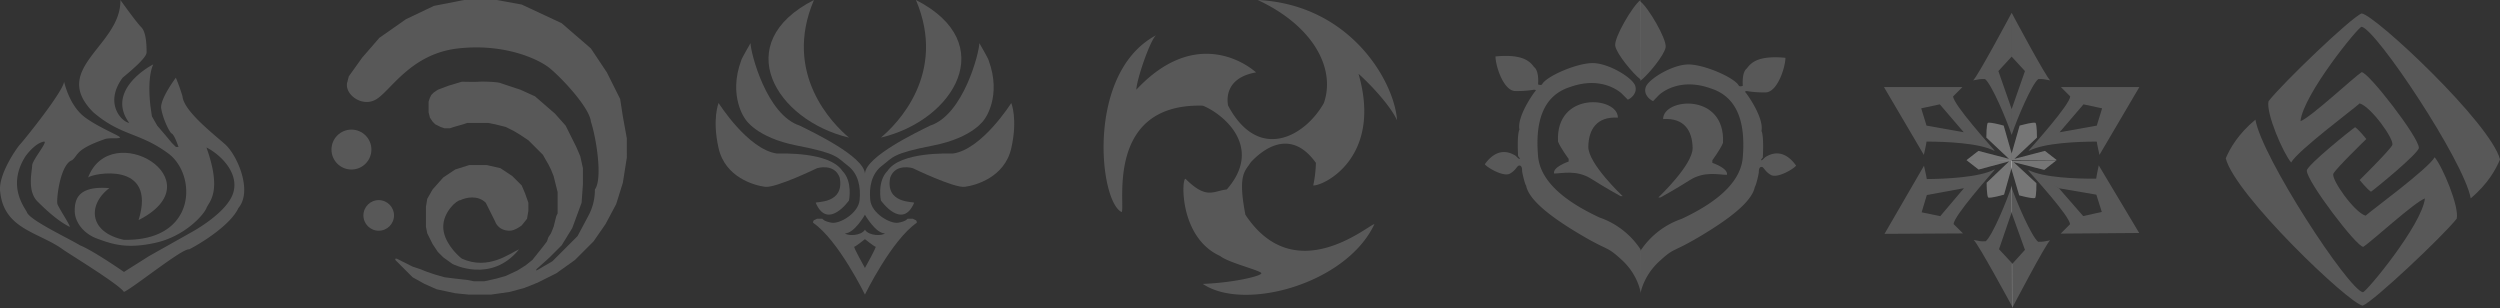 <svg xmlns="http://www.w3.org/2000/svg" viewBox="0 0 1879.27 231.69"><rect x="0" y="0" width="1879.27" height="231.69" fill="#333333" stroke="none"/><path d="M110.33,424.57C111,459,57,476,90,509c21,18,34.84,15,56.42,31s21.58,66-33.55,64.83C86,599,86,578,102,566c-24-2-26,9-26,17s6,17,17,21,22,8,44,3,36-21,38-26,12-12,0-45.6c11,5.6,25,19.6,20,34.6s-31,29-31,29l-32,18-19,12s-23-16-33-20c-10-6-38-19-40-25-2-4-15-20-1-42,0,0,7-10,14-11,3,0-9,14-9,18s-4,19,4,27,16.36,15.18,24,19c2,1-8-14-9-17s2-30,11-33c5-4,2-8,25-16,4-1,10,0,11-1s-15-7-26-15-15-23-16-27c-1,8-31,45-33,47s-17,23-15,36c3,28,29,30,47,43,4,3,42,26,46,32,7-3,44-33,49-32,8-4,31-18,37-31,11-13-1-40-10-48s-31-25-32-36a135.55,135.55,0,0,0-5-14s-12,16-11,23,6,18,8,19,5,10,5,10h-2l-3-3-5-6-6-7-4-7-1-7s-3-21,2-32c-6,3-35,21-18,44-6-1-19-15-5-34,6-5,18-15,18-19s0-15-4-19S110.33,424.57,110.33,424.57Z" transform="translate(-19.82 -424.57)" style="fill:#fafafa;opacity:0.19"/><path d="M86,558c3-3,52-13,38,32,59-30-21-77-38-31.89" transform="translate(-19.82 -424.57)" style="fill:#fafafa;opacity:0.19"/><path d="M281,486c-3,9,11,20,22,13s26-34,61-38,60,8,68,14,31,30,32,41c4,12,9,43,3,51a40.72,40.72,0,0,1-5,20l-8,15-7,7-12,12-12,7v-1l10-9,9-9,8-13,7-19,1-14V551l-2-9-3-7-8-16-8-9-15-13-11-5s-13.13-4.3-15-5c-2.44-.91-13.12-1.24-16-1s-13,0-13,0l-10,3-8,3-3,2-2,2-1,2-1,3v8l1,4,2,3,2,2,4,2,3,1h4l3-1,7-2,3-1h16l5,1,8,2,6,3,5,3,6,4,6,6,5,5,1.71,3.1L432,548l2,4,2,5,1,4,1,4,1,4v16l-1,2-1,4-1,4-2,5-2,3-1,3-3,4-8,10-5,4-6.36,4L400,632l-7,2-9,2h-8.11L371,635l-9-1-8-1-7-2-6-2-5-2-6-2-4-2-8-4h-1v1l5,5,8,8,9,5,9,4,14,3,10,1h17l14-2,11-3,10-4,14-7,14-10,14-14,9-13,8-15,5-16,3-19V528.56L488,512l-2-13-10-20-12-18-22-19-30-14-18.82-3.43H368.64L346,429l-21,10-20,14-13,15-10,14Z" transform="translate(-19.82 -424.57)" style="fill:#fafafa;opacity:0.19"/><path d="M412,594l4-5,1-6v-6l-2.5-7.13L412,564l-7-7-9-6-10.21-2.33H372.47L362,552l-9,6-8,9-4,7-1,6v15l1,5,4,8,4,6,4,4,7,5s29,15,50-11c-7,3-23,16-43,7-4-3-14-13-14-24s10-20,13-20c4-2,13-4,19,2l7,14s2,7,11,7C407,598,412,594,412,594Z" transform="translate(-19.82 -424.57)" style="fill:#fafafa;opacity:0.19"/><circle cx="264.18" cy="112.43" r="15" style="fill:#fafafa;opacity:0.19"/><circle cx="284.68" cy="161.93" r="11.5" style="fill:#fafafa;opacity:0.19"/><path d="M631.67,424.57C608,480,646,518,658,528,603,515,568,457,631.67,424.57Z" transform="translate(-19.82 -424.57)" style="fill:#fafafa;opacity:0.19"/><path d="M584,457c0,7,12,54,37,62,10,5,48,23,49,36v31s-8,14-15,14c2,2,12,2,15-2.73v7.06s-7,5.67-8,5.67,8,16,8,16v20s-20-41-39-54c0-2,1-2,1-2l2-1h4s1,2,7,3,20-7,21-17-1-20-9-26-7-9-38-15-39-20-39-20-13-17-3-44C577,469,584,457,584,457Z" transform="translate(-19.82 -424.57)" style="fill:#fafafa;opacity:0.19"/><path d="M560,502s22,35,43.93,38c3.07,0,39.37-1.54,49.07,13,8,8,5,22.27,5,22.27S642,598,633,577c0-1,22,1,18-19-4-11-17-7-17-7s-31,15-39,14-30-7-35-29S560,502,560,502Z" transform="translate(-19.82 -424.57)" style="fill:#fafafa;opacity:0.19"/><path d="M708.33,424.57C732,480,694,518,682,528,737,515,772,457,708.33,424.57Z" transform="translate(-19.82 -424.57)" style="fill:#fafafa;opacity:0.19"/><path d="M756,457c0,7-12,54-37,62-10,5-48,23-49,36v31s8,14,15,14c-2,2-12,2-15-2.73v7.06s7,5.67,8,5.67-8,16-8,16v20s20-41,39-54c0-2-1-2-1-2l-2-1h-4s-1,2-7,3-20-7-21-17,1-20,9-26,7-9,38-15,39-20,39-20,13-17,3-44C763,469,756,457,756,457Z" transform="translate(-19.82 -424.57)" style="fill:#fafafa;opacity:0.19"/><path d="M780,502s-22,35-43.93,38c-3.07,0-39.37-1.54-49.07,13-8,8-5,22.27-5,22.27S698,598,707,577c0-1-22,1-18-19,4-11,17-7,17-7s31,15,39,14,30-7,35-29S780,502,780,502Z" transform="translate(-19.82 -424.57)" style="fill:#fafafa;opacity:0.19"/><path d="M889,451c-53,28-43,125-26,133,3-4-13-82,61-80,15,6,46,31,18,63-10,1-15,8-31-8-3-1-5,44,26,58,6,5,31,11,31,13s-20,7-44,8c31,21,108,0,129-45-5,1-60,49-97-7-6-31,0-32.8,4-39.4,7-7.6,29-27.6,49,.4a92,92,0,0,1-2,17c9,0,52-22,34-84,9,8,24,24,29,35-2-29-35-87-104.73-90.43C1007,444,1024,476,1015,502c-14,25-49,45-72,2-1-5-2-21,21-25-9-8-47-33-90,13C874.28,483.94,884.85,453.56,889,451Z" transform="translate(-19.82 -424.57)" style="fill:#fafafa;opacity:0.19"/><path d="M1253,424.57c-6,4.43-20,28.43-19,34.43s13,20.58,19,25.29Z" transform="translate(-19.82 -424.57)" style="fill:#fafafa;opacity:0.19"/><path d="M1236,513c0-16-47-20-45,18,2,5,8,13,8,13v2s-12,4-11,9c6,0,17-3,28,4s22,13,22,13h1.58s-26.06-24.44-25.82-37.22S1220,512,1236,513Z" transform="translate(-19.82 -424.57)" style="fill:#fafafa;opacity:0.19"/><path d="M1243.47,499.49C1245,499,1251,495,1249,489s-20-17-32-17-35,10-38,16c-1,1-3,0-3,0s1-10-3-13c-3-4-8-10-29-8,0,7,6,26,15,26a79,79,0,0,0,14-1s2,0,1,1-14,19-12,29c-2,4-1,20-1,20s2,2,1,2-2-2-4-3-12-7-22,7c1,2,14,10,19,7s5-6,7-6,2,3,2,4,2,10,3,11c2,11,19,24,41,37s19,8,31,19,14,24,14,24V612a60.69,60.69,0,0,0-31-24c-17-8-44-23-46-46s2-45,24-52c25-9,39,5,39,5Z" transform="translate(-19.82 -424.57)" style="fill:#fafafa;opacity:0.19"/><path d="M1252.84,425.65c6,4.43,20,28.41,19.05,34.41s-13,20.59-19,25.31Z" transform="translate(-19.82 -424.57)" style="fill:#fafafa;opacity:0.19"/><path d="M1270,514.06c0-16,47-20.07,45,17.93-2,5-8,13-8,13v2s12,4,11,9c-6,0-17-3-28,4s-22,13-22,13h-1.58s26-24.49,25.76-37.26S1286,513,1270,514.06Z" transform="translate(-19.82 -424.57)" style="fill:#fafafa;opacity:0.19"/><path d="M1262.47,500.56c-1.52-.49-7.53-4.48-5.54-10.48s20-17,32-17.05,35,10,38,16c1,1,3,0,3,0s-1-10,3-13c3-4,8-10,29-8,0,7-6,26-15,26a79.36,79.36,0,0,1-14-1s-2,0-1,1,14,19,12,29c2,4,1,20,1,20s-2,2-1,2,2-2,4-3,12-7,22,7c-1,2-14,10-19,7s-5-6-7-6-2,3-2,4-2,10-3,11c-2,11-19,24-40.94,37.06s-19,8-31,19.05-14,24-14,24l-.05-32a60.71,60.71,0,0,1,31-24.05c17-8,44-23.06,45.93-46.07s-2.06-45-24.07-52c-25-9-39,5.06-39,5.06Z" transform="translate(-19.82 -424.57)" style="fill:#fafafa;opacity:0.19"/><path d="M1530,544l-17-16s0-10,1-11,12,2,12,2l6,21v5h-34l9-7Z" transform="translate(-19.82 -424.57)" style="fill:#fafafa;opacity:0.19"/><path d="M1436,490h59s-5,5-7,7c0,6,28,37,31.41,41-.41,0-23.41-14-23.41-14l-18-21-14,3,4,13,28,5s23,13,23,14c-11-6-37-7-51-7,0,1-2,10-2,10Z" transform="translate(-19.82 -424.57)" style="fill:#fafafa;opacity:0.19"/><path d="M1498,545l9-7,23,6s-15-14-17-16c0-2,0-8,1-11,2-1,12.12,2.12,12,2l6,21v5Z" transform="translate(-19.82 -424.57)" style="fill:#fafafa;opacity:0.19"/><path d="M1532,434.2s-26,48.8-29,50.8c6-1,4-1,9-1,5,4,16,30,20,42V506.6L1522,478l10-10.87Z" transform="translate(-19.82 -424.57)" style="fill:#fafafa;opacity:0.19"/><path d="M1534,544l17-16s0-10-1-11-12,2-12,2l-6,21v5h34l-9-7Z" transform="translate(-19.82 -424.57)" style="fill:#fafafa;opacity:0.19"/><path d="M1628,490h-59s5,5,7,7c0,6-28,37-31.41,41,.41,0,23.41-14,23.41-14l18-21,14,3-4,13-28,5s-23,13-23,14c11-6,37-7,51-7,0,1,2,10,2,10Z" transform="translate(-19.82 -424.57)" style="fill:#fafafa;opacity:0.19"/><path d="M1566,545l-9-7-23,6s15-14,17-16c0-2,0-8-1-11-2-1-12.12,2.12-12,2l-6,21v5Z" transform="translate(-19.82 -424.57)" style="fill:#fafafa;opacity:0.19"/><path d="M1532,434.2s26,48.8,29,50.8c-6-1-4-1-9-1-5,4-16,30-20,42V506.6l10-28.6-10-10.87Z" transform="translate(-19.82 -424.57)" style="fill:#fafafa;opacity:0.19"/><path d="M1533.44,546.45l17.13,15.87s.07,10-.92,11-12-1.9-12-1.9l-6.17-20.94,0-5,34-.27-8.94,7.07Z" transform="translate(-19.82 -424.57)" style="fill:#fafafa;opacity:0.19"/><path d="M1627.86,599.71l-59,.46s5-5,7-7c0-6-28.29-36.78-31.74-40.73.42,0,23.53,13.79,23.53,13.79L1585.76,587l14-3.11-4.1-13-28-4.78s-23.1-12.82-23.11-13.82c11,5.92,37,6.71,51,6.6,0-1,1.92-10,1.92-10Z" transform="translate(-19.82 -424.57)" style="fill:#fafafa;opacity:0.19"/><path d="M1565.43,545.2l-8.94,7.07-23-5.82s15.11,13.88,17.13,15.87c0,2,.06,8-.92,11-2,1-12.14-2-12-1.9l-6.17-20.94,0-5Z" transform="translate(-19.82 -424.57)" style="fill:#fafafa;opacity:0.19"/><path d="M1532.3,656.26s25.62-49,28.6-51c-6,1-4,1-9,1.07-5-4-16.23-29.88-20.33-41.84l.16,19.4L1542,612.39l-9.91,10.94Z" transform="translate(-19.82 -424.57)" style="fill:#fafafa;opacity:0.19"/><path d="M1530.13,545.83l-16.92,16.1s.06,10,1.07,11,12-2.07,12-2.07l5.89-21,0-5-34,.19,9,7Z" transform="translate(-19.82 -424.57)" style="fill:#fafafa;opacity:0.19"/><path d="M1436.43,600.35l59-.32-7.08-7c0-6,27.79-37.16,31.18-41.16-.41,0-23.33,14.11-23.33,14.11l-17.89,21.1-14-2.92,3.93-13,28-5.16s22.92-13.13,22.92-14.13c-11,6.06-37,7.21-51,7.29,0-1-2.06-10-2.06-10Z" transform="translate(-19.82 -424.57)" style="fill:#fafafa;opacity:0.19"/><path d="M1498.12,545l9,7,23-6.13s-14.93,14.09-16.92,16.1c0,2,0,8,1.07,11,2,1,12.11-2.19,12-2.07l5.89-21,0-5Z" transform="translate(-19.82 -424.57)" style="fill:#fafafa;opacity:0.19"/><path d="M1532.74,655.62S1506.47,607,1503.45,605c6,1,4,1,9,.95,5-4,15.83-30.09,19.77-42.11l.1,19.4-9.84,28.66,10.06,10.81Z" transform="translate(-19.82 -424.57)" style="fill:#fafafa;opacity:0.19"/><path d="M1795.09,444.69c-2.2-.4-44,51-46,71,8-3,40-33,46-36.87,5-.13,43,48.87,43,56.87,0,4-33,31-36,33-3-2-8.5-8.8-8.5-8.8s22.5-22.2,24.5-26.2-16-29-24.5-31.4c-3.5,3.4-46.5,35.4-51.5,44.4-6-7-19-37-17-46,10-13,62-63,70-66,10,1,97,82.46,104,109.73-3,7.27-9,18.27-22,29.27C1872.09,545.69,1806.09,446.69,1795.09,444.69Z" transform="translate(-19.82 -424.57)" style="fill:#fafafa;opacity:0.19"/><path d="M1796,644.25c2.19.42,44.48-50.58,46.67-70.56-8,2.92-40.31,32.62-46.35,36.43-5,.08-42.53-49.28-42.45-57.28,0-4,33.29-30.68,36.31-32.65,3,2,8.41,8.88,8.41,8.88s-22.71,22-24.74,26,15.72,29.15,24.2,31.64c3.53-3.37,46.83-35,51.92-43.91,5.93,7,18.64,37.18,16.56,46.16-10.13,12.9-62.6,62.4-70.63,65.33-10-1.1-96.21-83.39-102.95-110.72,3.07-7.24,9.18-18.18,22.28-29.06C1719.92,542.52,1785,642.14,1796,644.25Z" transform="translate(-19.82 -424.57)" style="fill:#fafafa;opacity:0.19"/></svg>
